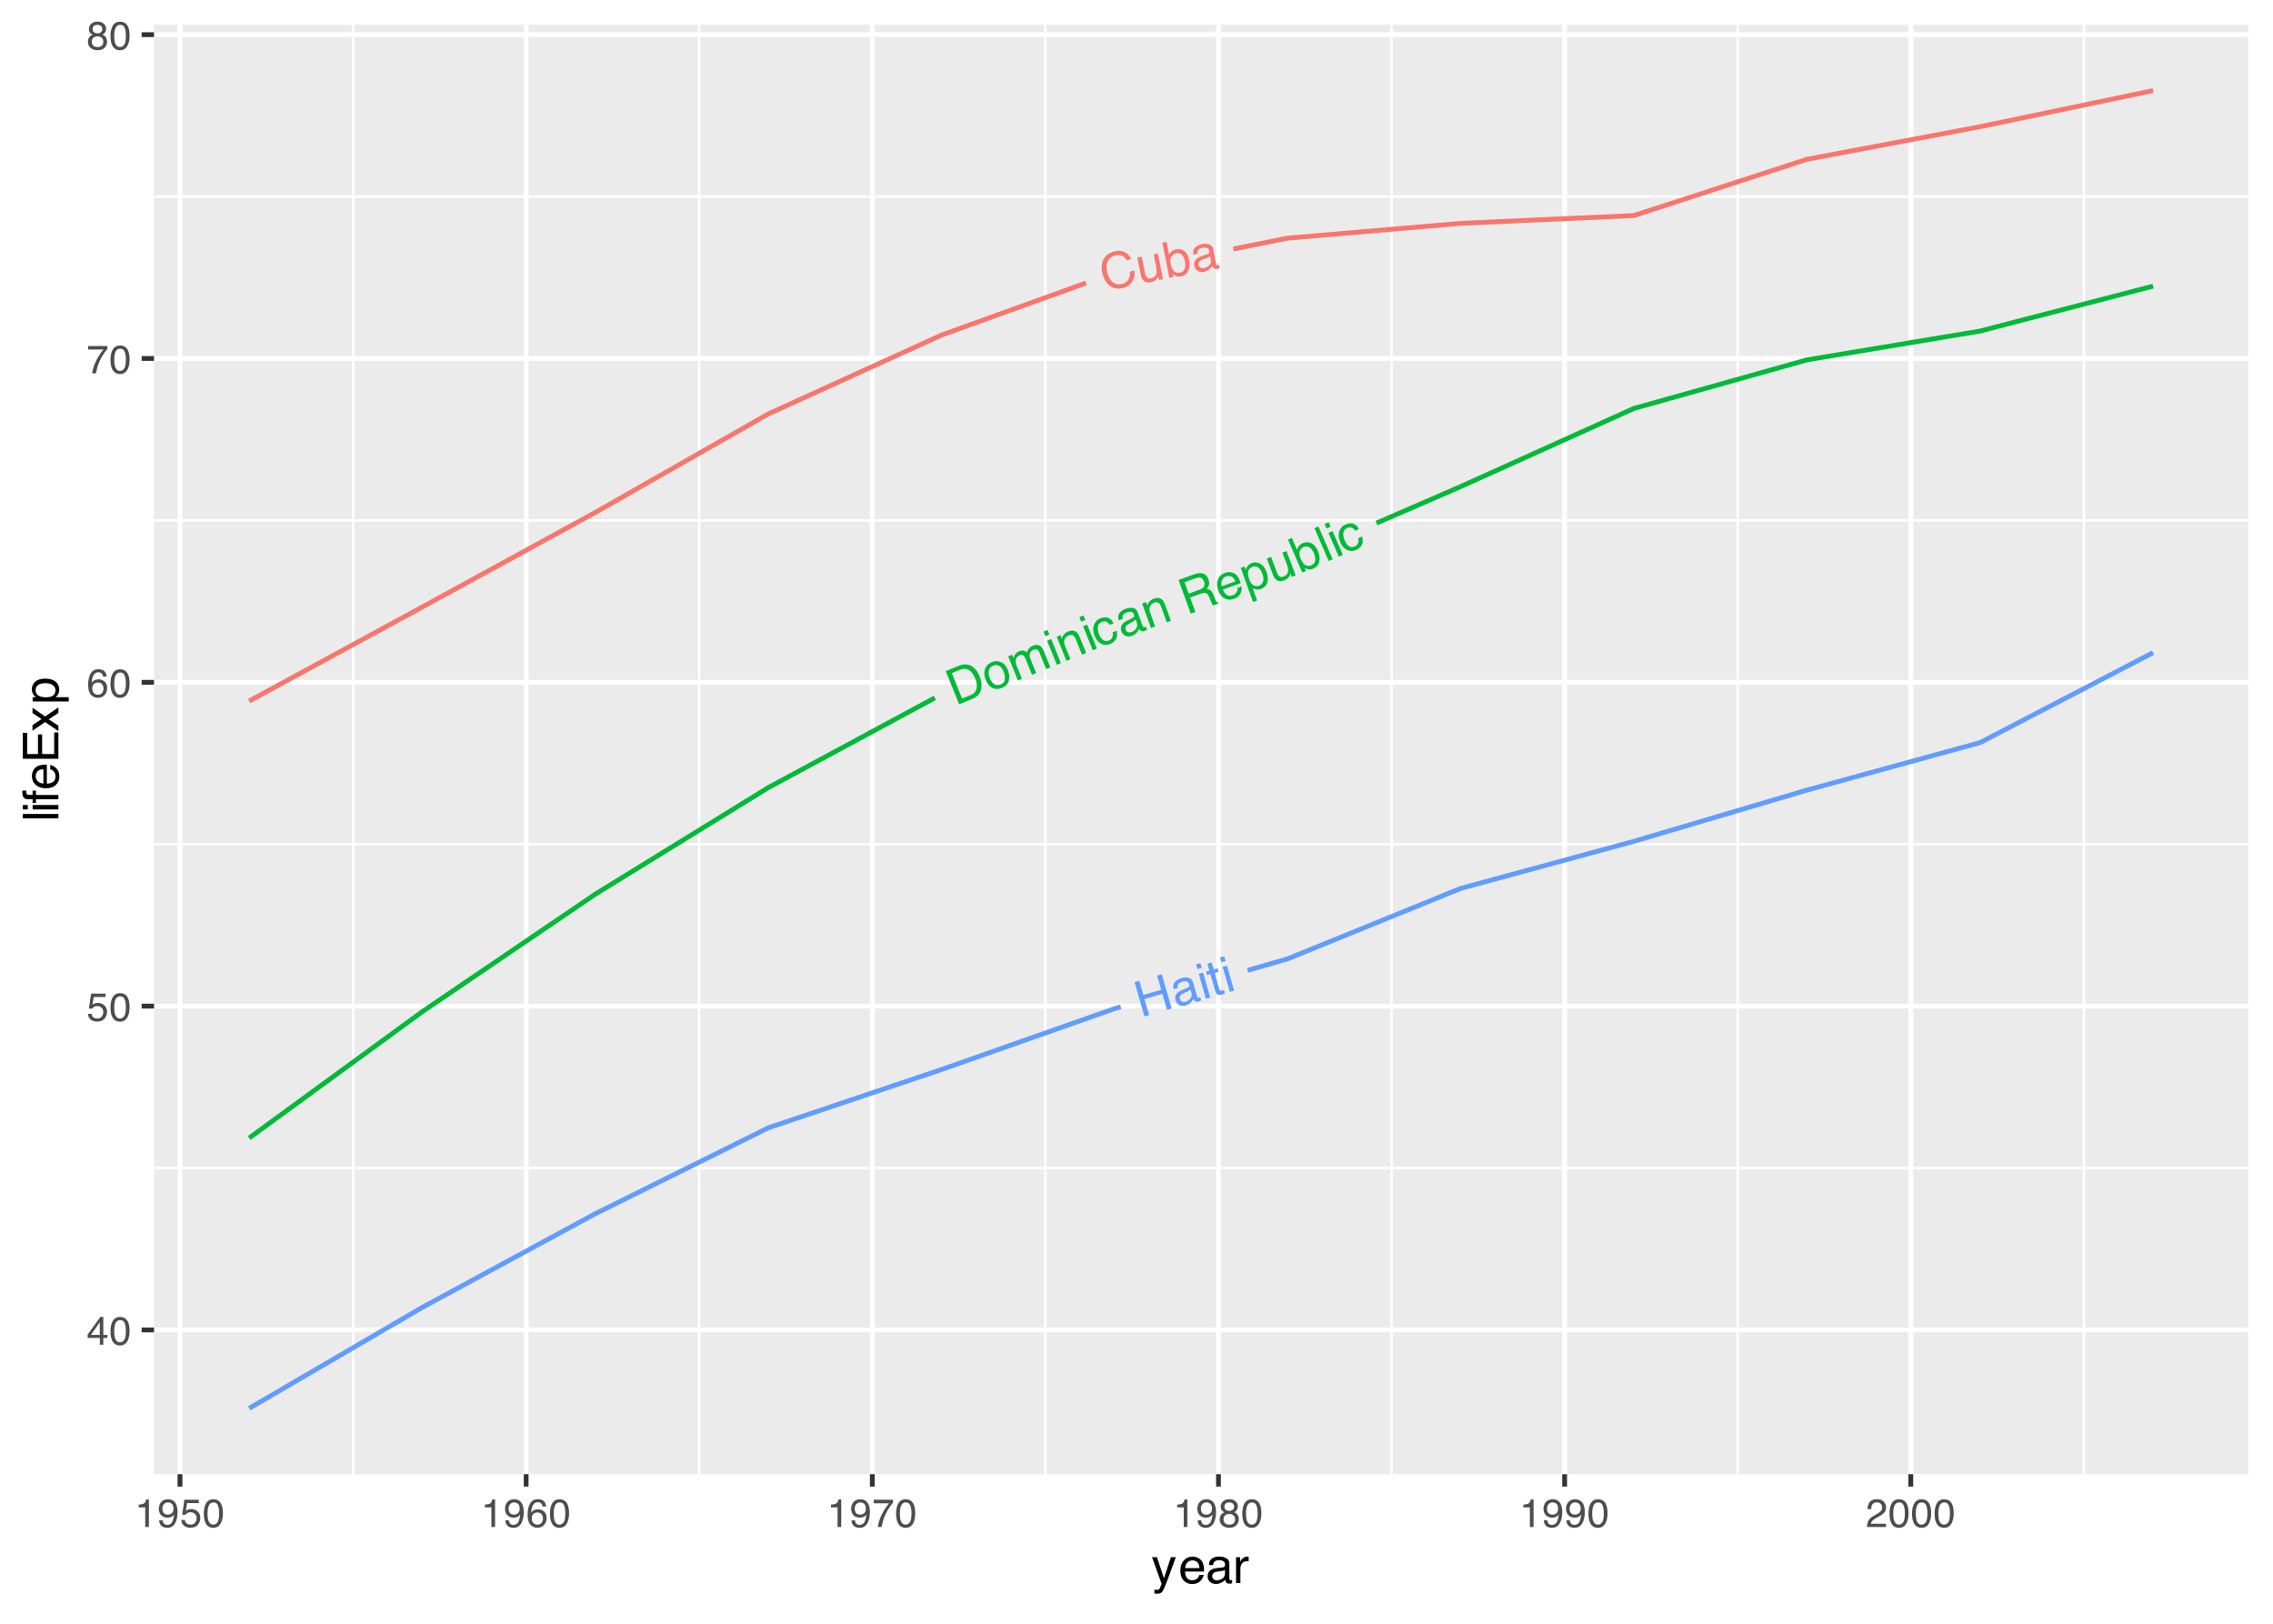 <?xml version="1.0" encoding="UTF-8"?>
<svg xmlns="http://www.w3.org/2000/svg" xmlns:xlink="http://www.w3.org/1999/xlink" width="504" height="360" viewBox="0 0 504 360">
<defs>
<g>
<g id="glyph-0-0">
<path d="M 0.344 -0.094 L -1.656 -7.75 L 4.422 -9.328 L 6.422 -1.672 Z M 5.219 -2.375 L 3.719 -8.125 L -0.453 -7.047 L 1.047 -1.297 Z M 5.219 -2.375 "/>
</g>
<g id="glyph-0-1">
<path d="M 2 -8.922 C 2.969 -9.172 3.785 -9.109 4.453 -8.734 C 5.117 -8.367 5.57 -7.867 5.812 -7.234 L 4.797 -6.969 C 4.547 -7.438 4.211 -7.77 3.797 -7.969 C 3.379 -8.164 2.859 -8.188 2.234 -8.031 C 1.484 -7.832 0.941 -7.406 0.609 -6.75 C 0.285 -6.094 0.27 -5.223 0.562 -4.141 C 0.789 -3.242 1.188 -2.566 1.75 -2.109 C 2.312 -1.648 3.008 -1.531 3.844 -1.75 C 4.613 -1.957 5.117 -2.406 5.359 -3.094 C 5.504 -3.469 5.562 -3.922 5.531 -4.453 L 6.531 -4.703 C 6.656 -3.879 6.535 -3.129 6.172 -2.453 C 5.723 -1.629 4.988 -1.082 3.969 -0.812 C 3.062 -0.582 2.238 -0.66 1.5 -1.047 C 0.52 -1.547 -0.16 -2.547 -0.547 -4.047 C -0.848 -5.172 -0.797 -6.172 -0.391 -7.047 C 0.066 -7.992 0.863 -8.617 2 -8.922 Z M 1.797 -8.859 Z M 1.797 -8.859 "/>
</g>
<g id="glyph-1-0">
<path d="M 0.359 -0.078 L -1.188 -7.844 L 4.969 -9.062 L 6.516 -1.297 Z M 5.344 -2.094 L 4.188 -7.906 L -0.047 -7.062 L 1.109 -1.25 Z M 5.344 -2.094 "/>
</g>
<g id="glyph-1-1">
<path d="M 0.531 -6 L 1.281 -2.234 C 1.332 -1.941 1.426 -1.711 1.562 -1.547 C 1.781 -1.242 2.125 -1.141 2.594 -1.234 C 3.25 -1.367 3.645 -1.754 3.781 -2.391 C 3.852 -2.734 3.832 -3.18 3.719 -3.734 L 3.172 -6.531 L 4.109 -6.719 L 5.234 -1.047 L 4.344 -0.859 L 4.172 -1.719 C 4.109 -1.457 3.992 -1.242 3.828 -1.078 C 3.523 -0.703 3.113 -0.461 2.594 -0.359 C 1.781 -0.191 1.18 -0.352 0.797 -0.844 C 0.566 -1.102 0.406 -1.473 0.312 -1.953 L -0.453 -5.812 Z M 1.797 -6.406 Z M 1.797 -6.406 "/>
</g>
<g id="glyph-2-0">
<path d="M 0.359 -0.078 L -1.188 -7.844 L 4.969 -9.062 L 6.516 -1.297 Z M 5.344 -2.094 L 4.188 -7.906 L -0.047 -7.062 L 1.109 -1.25 Z M 5.344 -2.094 "/>
</g>
<g id="glyph-2-1">
<path d="M -0.938 -7.922 L -0.016 -8.109 L 0.547 -5.297 C 0.711 -5.598 0.926 -5.848 1.188 -6.047 C 1.445 -6.254 1.742 -6.391 2.078 -6.453 C 2.785 -6.598 3.406 -6.469 3.938 -6.062 C 4.469 -5.664 4.828 -5 5.016 -4.062 C 5.203 -3.164 5.133 -2.375 4.812 -1.688 C 4.5 -1.008 3.957 -0.594 3.188 -0.438 C 2.758 -0.352 2.375 -0.391 2.031 -0.547 C 1.844 -0.641 1.617 -0.797 1.359 -1.016 L 1.5 -0.297 L 0.625 -0.125 Z M 2.969 -1.281 C 3.488 -1.383 3.832 -1.664 4 -2.125 C 4.176 -2.582 4.195 -3.145 4.062 -3.812 C 3.945 -4.406 3.723 -4.875 3.391 -5.219 C 3.055 -5.57 2.641 -5.695 2.141 -5.594 C 1.711 -5.508 1.363 -5.27 1.094 -4.875 C 0.832 -4.488 0.773 -3.926 0.922 -3.188 C 1.023 -2.656 1.18 -2.238 1.391 -1.938 C 1.754 -1.352 2.281 -1.133 2.969 -1.281 Z M 2.969 -1.281 "/>
</g>
<g id="glyph-3-0">
<path d="M 0.359 -0.078 L -1.188 -7.844 L 4.969 -9.062 L 6.516 -1.297 Z M 5.344 -2.094 L 4.188 -7.906 L -0.047 -7.062 L 1.109 -1.25 Z M 5.344 -2.094 "/>
</g>
<g id="glyph-3-1">
<path d="M 1.125 -1.781 C 1.176 -1.508 1.316 -1.312 1.547 -1.188 C 1.785 -1.07 2.039 -1.039 2.312 -1.094 C 2.645 -1.164 2.957 -1.316 3.25 -1.547 C 3.727 -1.898 3.91 -2.367 3.797 -2.953 L 3.641 -3.719 C 3.535 -3.625 3.395 -3.531 3.219 -3.438 C 3.039 -3.352 2.867 -3.285 2.703 -3.234 L 2.156 -3.047 C 1.812 -2.93 1.566 -2.805 1.422 -2.672 C 1.148 -2.441 1.051 -2.145 1.125 -1.781 Z M 3.047 -4.188 C 3.266 -4.258 3.395 -4.375 3.438 -4.531 C 3.469 -4.625 3.469 -4.754 3.438 -4.922 C 3.375 -5.242 3.207 -5.453 2.938 -5.547 C 2.676 -5.648 2.328 -5.66 1.891 -5.578 C 1.398 -5.484 1.078 -5.281 0.922 -4.969 C 0.836 -4.781 0.805 -4.547 0.828 -4.266 L -0.062 -4.078 C -0.188 -4.785 -0.062 -5.316 0.312 -5.672 C 0.695 -6.035 1.18 -6.273 1.766 -6.391 C 2.43 -6.523 3 -6.504 3.469 -6.328 C 3.926 -6.16 4.207 -5.812 4.312 -5.281 L 4.953 -2.016 C 4.973 -1.91 5.008 -1.832 5.062 -1.781 C 5.125 -1.727 5.223 -1.711 5.359 -1.734 C 5.398 -1.742 5.445 -1.754 5.5 -1.766 C 5.551 -1.785 5.602 -1.805 5.656 -1.828 L 5.797 -1.125 C 5.66 -1.051 5.551 -1 5.469 -0.969 C 5.395 -0.945 5.297 -0.926 5.172 -0.906 C 4.836 -0.832 4.57 -0.906 4.375 -1.125 C 4.281 -1.219 4.191 -1.375 4.109 -1.594 C 3.961 -1.312 3.723 -1.039 3.391 -0.781 C 3.066 -0.52 2.688 -0.344 2.25 -0.25 C 1.727 -0.145 1.266 -0.219 0.859 -0.469 C 0.461 -0.719 0.219 -1.082 0.125 -1.562 C 0.02 -2.082 0.102 -2.52 0.375 -2.875 C 0.656 -3.238 1.051 -3.508 1.562 -3.688 Z M 1.781 -6.406 Z M 1.781 -6.406 "/>
</g>
<g id="glyph-4-0">
<path d="M 0.328 -0.141 L -2.641 -7.484 L 3.188 -9.828 L 6.156 -2.484 Z M 4.875 -3.031 L 2.656 -8.547 L -1.344 -6.938 L 0.875 -1.422 Z M 4.875 -3.031 "/>
</g>
<g id="glyph-4-1">
<path d="M 3.266 -2.312 C 3.586 -2.445 3.848 -2.594 4.047 -2.75 C 4.379 -3.02 4.594 -3.395 4.688 -3.875 C 4.781 -4.25 4.773 -4.688 4.672 -5.188 C 4.598 -5.488 4.508 -5.758 4.406 -6 C 4.039 -6.906 3.578 -7.535 3.016 -7.891 C 2.453 -8.242 1.77 -8.258 0.969 -7.938 L -0.797 -7.219 L 1.484 -1.594 Z M -2.141 -7.672 L 0.828 -8.875 C 1.836 -9.281 2.77 -9.242 3.625 -8.766 C 4.375 -8.305 4.953 -7.57 5.359 -6.562 C 5.672 -5.789 5.816 -5.031 5.797 -4.281 C 5.723 -2.957 5.055 -2.039 3.797 -1.531 L 0.828 -0.328 Z M -2.141 -7.672 "/>
</g>
<g id="glyph-5-0">
<path d="M 0.328 -0.141 L -2.625 -7.469 L 3.203 -9.812 L 6.156 -2.484 Z M 4.875 -3.016 L 2.656 -8.531 L -1.344 -6.922 L 0.875 -1.406 Z M 4.875 -3.016 "/>
</g>
<g id="glyph-5-1">
<path d="M 2.547 -1.703 C 3.148 -1.941 3.469 -2.328 3.5 -2.859 C 3.539 -3.398 3.453 -3.953 3.234 -4.516 C 3.023 -5.004 2.773 -5.379 2.484 -5.641 C 2.035 -6.023 1.504 -6.094 0.891 -5.844 C 0.336 -5.625 0.023 -5.254 -0.047 -4.734 C -0.129 -4.211 -0.055 -3.656 0.172 -3.062 C 0.398 -2.488 0.719 -2.062 1.125 -1.781 C 1.531 -1.508 2.004 -1.484 2.547 -1.703 Z M 0.609 -6.641 C 1.297 -6.922 1.969 -6.926 2.625 -6.656 C 3.281 -6.395 3.789 -5.816 4.156 -4.922 C 4.5 -4.066 4.578 -3.27 4.391 -2.531 C 4.203 -1.801 3.66 -1.258 2.766 -0.906 C 2.035 -0.602 1.352 -0.609 0.719 -0.922 C 0.082 -1.242 -0.398 -1.828 -0.734 -2.672 C -1.098 -3.566 -1.156 -4.375 -0.906 -5.094 C -0.664 -5.812 -0.16 -6.328 0.609 -6.641 Z M 0.594 -6.609 Z M 0.594 -6.609 "/>
</g>
<g id="glyph-6-0">
<path d="M 0.328 -0.141 L -2.641 -7.484 L 3.188 -9.828 L 6.156 -2.484 Z M 4.875 -3.031 L 2.656 -8.547 L -1.344 -6.938 L 0.875 -1.422 Z M 4.875 -3.031 "/>
</g>
<g id="glyph-6-1">
<path d="M -1.484 -5.625 L -0.609 -5.984 L -0.312 -5.219 C -0.195 -5.57 -0.082 -5.844 0.031 -6.031 C 0.258 -6.363 0.562 -6.602 0.938 -6.75 C 1.363 -6.926 1.75 -6.957 2.094 -6.844 C 2.281 -6.781 2.484 -6.66 2.703 -6.484 C 2.785 -6.848 2.938 -7.156 3.156 -7.406 C 3.375 -7.656 3.648 -7.848 3.984 -7.984 C 4.711 -8.273 5.312 -8.207 5.781 -7.781 C 6.031 -7.562 6.25 -7.211 6.438 -6.734 L 7.875 -3.172 L 6.922 -2.797 L 5.422 -6.516 C 5.273 -6.879 5.086 -7.086 4.859 -7.141 C 4.641 -7.203 4.398 -7.18 4.141 -7.078 C 3.785 -6.93 3.523 -6.688 3.359 -6.344 C 3.203 -6.008 3.238 -5.566 3.469 -5.016 L 4.719 -1.906 L 3.797 -1.531 L 2.391 -5.016 C 2.242 -5.391 2.094 -5.641 1.938 -5.766 C 1.707 -5.961 1.406 -5.988 1.031 -5.844 C 0.688 -5.707 0.426 -5.453 0.25 -5.078 C 0.082 -4.703 0.141 -4.164 0.422 -3.469 L 1.562 -0.625 L 0.672 -0.266 Z M -1.484 -5.625 "/>
</g>
<g id="glyph-7-0">
<path d="M 0.328 -0.141 L -2.641 -7.484 L 3.188 -9.828 L 6.156 -2.484 Z M 4.875 -3.031 L 2.656 -8.547 L -1.344 -6.938 L 0.875 -1.422 Z M 4.875 -3.031 "/>
</g>
<g id="glyph-7-1">
<path d="M -1.484 -5.594 L -0.578 -5.969 L 1.578 -0.641 L 0.672 -0.266 Z M -2.297 -7.609 L -1.391 -7.984 L -0.984 -6.969 L -1.891 -6.594 Z M -2.297 -7.609 "/>
</g>
<g id="glyph-8-0">
<path d="M 0.328 -0.141 L -2.641 -7.484 L 3.188 -9.828 L 6.156 -2.484 Z M 4.875 -3.031 L 2.656 -8.547 L -1.344 -6.938 L 0.875 -1.422 Z M 4.875 -3.031 "/>
</g>
<g id="glyph-8-1">
<path d="M -1.484 -5.625 L -0.641 -5.969 L -0.344 -5.203 C -0.219 -5.629 -0.039 -5.969 0.188 -6.219 C 0.426 -6.469 0.719 -6.66 1.062 -6.797 C 1.82 -7.109 2.441 -7.051 2.922 -6.625 C 3.18 -6.395 3.422 -6.008 3.641 -5.469 L 5.031 -2.031 L 4.109 -1.656 L 2.75 -5.031 C 2.613 -5.363 2.457 -5.613 2.281 -5.781 C 1.988 -6.039 1.633 -6.086 1.219 -5.922 C 1.008 -5.836 0.836 -5.742 0.703 -5.641 C 0.492 -5.461 0.344 -5.227 0.25 -4.938 C 0.156 -4.695 0.125 -4.473 0.156 -4.266 C 0.195 -4.055 0.285 -3.781 0.422 -3.438 L 1.562 -0.625 L 0.672 -0.266 Z M 0.562 -6.609 Z M 0.562 -6.609 "/>
</g>
<g id="glyph-9-0">
<path d="M 0.328 -0.141 L -2.641 -7.484 L 3.188 -9.828 L 6.156 -2.484 Z M 4.875 -3.031 L 2.656 -8.547 L -1.344 -6.938 L 0.875 -1.422 Z M 4.875 -3.031 "/>
</g>
<g id="glyph-9-1">
<path d="M -1.484 -5.594 L -0.578 -5.969 L 1.578 -0.641 L 0.672 -0.266 Z M -2.297 -7.609 L -1.391 -7.984 L -0.984 -6.969 L -1.891 -6.594 Z M -2.297 -7.609 "/>
</g>
<g id="glyph-10-0">
<path d="M 0.328 -0.141 L -2.609 -7.484 L 3.234 -9.812 L 6.172 -2.469 Z M 4.891 -3.016 L 2.672 -8.531 L -1.328 -6.922 L 0.891 -1.406 Z M 4.891 -3.016 "/>
</g>
<g id="glyph-10-1">
<path d="M 0.531 -6.609 C 1.133 -6.848 1.68 -6.895 2.172 -6.75 C 2.66 -6.602 3.094 -6.188 3.469 -5.5 L 2.594 -5.156 C 2.406 -5.469 2.172 -5.691 1.891 -5.828 C 1.609 -5.973 1.258 -5.961 0.844 -5.797 C 0.27 -5.566 -0.023 -5.117 -0.047 -4.453 C -0.055 -4.035 0.039 -3.562 0.25 -3.031 C 0.469 -2.488 0.758 -2.078 1.125 -1.797 C 1.5 -1.523 1.93 -1.484 2.422 -1.672 C 2.797 -1.828 3.047 -2.066 3.172 -2.391 C 3.305 -2.711 3.332 -3.086 3.25 -3.516 L 4.125 -3.859 C 4.32 -3.109 4.281 -2.488 4 -2 C 3.727 -1.508 3.281 -1.141 2.656 -0.891 C 1.957 -0.609 1.297 -0.633 0.672 -0.969 C 0.055 -1.312 -0.406 -1.867 -0.719 -2.641 C -1.094 -3.578 -1.156 -4.398 -0.906 -5.109 C -0.656 -5.828 -0.176 -6.328 0.531 -6.609 Z M 0.375 -6.516 Z M 0.375 -6.516 "/>
</g>
<g id="glyph-11-0">
<path d="M 0.344 -0.125 L -2.359 -7.578 L 3.547 -9.719 L 6.25 -2.266 Z M 4.969 -2.859 L 2.953 -8.438 L -1.094 -6.969 L 0.922 -1.391 Z M 4.969 -2.859 "/>
</g>
<g id="glyph-11-1">
<path d="M 0.844 -1.938 C 0.938 -1.676 1.109 -1.504 1.359 -1.422 C 1.609 -1.336 1.859 -1.344 2.109 -1.438 C 2.43 -1.551 2.723 -1.742 2.984 -2.016 C 3.398 -2.441 3.508 -2.938 3.312 -3.5 L 3.047 -4.234 C 2.941 -4.117 2.812 -4.004 2.656 -3.891 C 2.5 -3.773 2.336 -3.68 2.172 -3.609 L 1.672 -3.328 C 1.348 -3.16 1.125 -3.004 1 -2.859 C 0.758 -2.598 0.707 -2.289 0.844 -1.938 Z M 2.391 -4.594 C 2.586 -4.688 2.691 -4.82 2.703 -5 C 2.723 -5.094 2.703 -5.219 2.641 -5.375 C 2.523 -5.688 2.332 -5.867 2.062 -5.922 C 1.789 -5.984 1.453 -5.938 1.047 -5.781 C 0.578 -5.613 0.285 -5.367 0.172 -5.047 C 0.109 -4.859 0.109 -4.625 0.172 -4.344 L -0.688 -4.031 C -0.906 -4.707 -0.852 -5.25 -0.531 -5.656 C -0.207 -6.07 0.234 -6.379 0.797 -6.578 C 1.43 -6.805 1.988 -6.875 2.469 -6.781 C 2.957 -6.676 3.297 -6.367 3.484 -5.859 L 4.609 -2.734 C 4.648 -2.641 4.695 -2.566 4.75 -2.516 C 4.812 -2.473 4.91 -2.473 5.047 -2.516 C 5.078 -2.523 5.113 -2.539 5.156 -2.562 C 5.207 -2.594 5.258 -2.625 5.312 -2.656 L 5.562 -1.984 C 5.438 -1.891 5.336 -1.82 5.266 -1.781 C 5.191 -1.75 5.094 -1.707 4.969 -1.656 C 4.656 -1.539 4.391 -1.578 4.172 -1.766 C 4.047 -1.848 3.926 -1.992 3.812 -2.203 C 3.719 -1.891 3.531 -1.582 3.25 -1.281 C 2.969 -0.977 2.613 -0.75 2.188 -0.594 C 1.688 -0.414 1.219 -0.422 0.781 -0.609 C 0.352 -0.797 0.055 -1.117 -0.109 -1.578 C -0.285 -2.078 -0.266 -2.523 -0.047 -2.922 C 0.16 -3.316 0.508 -3.633 1 -3.875 Z M 0.797 -6.578 Z M 0.797 -6.578 "/>
</g>
<g id="glyph-12-0">
<path d="M 0.344 -0.125 L -2.359 -7.578 L 3.547 -9.719 L 6.25 -2.266 Z M 4.969 -2.859 L 2.953 -8.438 L -1.094 -6.969 L 0.922 -1.391 Z M 4.969 -2.859 "/>
</g>
<g id="glyph-12-1">
<path d="M -1.297 -5.688 L -0.422 -6 L -0.141 -5.219 C -0.004 -5.633 0.18 -5.961 0.422 -6.203 C 0.66 -6.441 0.953 -6.625 1.297 -6.75 C 2.066 -7.031 2.688 -6.953 3.156 -6.516 C 3.406 -6.266 3.629 -5.867 3.828 -5.328 L 5.094 -1.844 L 4.172 -1.516 L 2.938 -4.938 C 2.812 -5.27 2.664 -5.52 2.5 -5.688 C 2.207 -5.969 1.848 -6.031 1.422 -5.875 C 1.203 -5.789 1.031 -5.703 0.906 -5.609 C 0.688 -5.441 0.523 -5.211 0.422 -4.922 C 0.328 -4.691 0.297 -4.473 0.328 -4.266 C 0.359 -4.055 0.438 -3.773 0.562 -3.422 L 1.594 -0.578 L 0.672 -0.25 Z M 0.797 -6.578 Z M 0.797 -6.578 "/>
</g>
<g id="glyph-12-2">
<path d="M 0.922 -6.609 C 1.305 -6.742 1.711 -6.789 2.141 -6.75 C 2.566 -6.707 2.926 -6.57 3.219 -6.344 C 3.5 -6.145 3.738 -5.867 3.938 -5.516 C 4.07 -5.285 4.238 -4.895 4.438 -4.344 L 0.469 -2.906 C 0.676 -2.363 0.961 -1.973 1.328 -1.734 C 1.691 -1.492 2.129 -1.461 2.641 -1.641 C 3.117 -1.816 3.445 -2.113 3.625 -2.531 C 3.719 -2.77 3.75 -3.02 3.719 -3.281 L 4.625 -3.609 C 4.676 -3.398 4.676 -3.148 4.625 -2.859 C 4.582 -2.566 4.508 -2.312 4.406 -2.094 C 4.219 -1.719 3.945 -1.406 3.594 -1.156 C 3.375 -1.031 3.129 -0.922 2.859 -0.828 C 2.18 -0.578 1.52 -0.613 0.875 -0.938 C 0.227 -1.258 -0.254 -1.863 -0.578 -2.75 C -0.891 -3.625 -0.906 -4.414 -0.625 -5.125 C -0.352 -5.844 0.16 -6.336 0.922 -6.609 Z M 3.25 -4.734 C 3.062 -5.129 2.859 -5.414 2.641 -5.594 C 2.234 -5.945 1.738 -6.02 1.156 -5.812 C 0.738 -5.656 0.441 -5.367 0.266 -4.953 C 0.086 -4.547 0.07 -4.109 0.219 -3.641 Z M 0.828 -6.594 Z M 0.828 -6.594 "/>
</g>
<g id="glyph-12-3">
<path d="M 2.75 -1.688 C 3.164 -1.844 3.453 -2.148 3.609 -2.609 C 3.766 -3.066 3.711 -3.648 3.453 -4.359 C 3.297 -4.785 3.098 -5.133 2.859 -5.406 C 2.41 -5.926 1.875 -6.07 1.25 -5.844 C 0.613 -5.613 0.285 -5.141 0.266 -4.422 C 0.266 -4.035 0.359 -3.582 0.547 -3.062 C 0.703 -2.633 0.895 -2.301 1.125 -2.062 C 1.57 -1.582 2.113 -1.457 2.75 -1.688 Z M -1.344 -5.625 L -0.469 -5.938 L -0.219 -5.219 C -0.113 -5.531 0.016 -5.797 0.172 -6.016 C 0.41 -6.328 0.738 -6.562 1.156 -6.719 C 1.77 -6.938 2.375 -6.883 2.969 -6.562 C 3.57 -6.25 4.031 -5.656 4.344 -4.781 C 4.77 -3.602 4.77 -2.645 4.344 -1.906 C 4.062 -1.457 3.66 -1.141 3.141 -0.953 C 2.734 -0.797 2.363 -0.758 2.031 -0.844 C 1.832 -0.875 1.586 -0.977 1.297 -1.156 L 2.297 1.609 L 1.391 1.938 Z M -1.344 -5.625 "/>
</g>
<g id="glyph-13-0">
<path d="M 0.344 -0.125 L -2.359 -7.562 L 3.547 -9.703 L 6.25 -2.266 Z M 4.984 -2.844 L 2.953 -8.422 L -1.094 -6.953 L 0.938 -1.375 Z M 4.984 -2.844 "/>
</g>
<g id="glyph-13-1">
</g>
<g id="glyph-14-0">
<path d="M 0.344 -0.125 L -2.359 -7.578 L 3.547 -9.719 L 6.25 -2.266 Z M 4.969 -2.859 L 2.953 -8.438 L -1.094 -6.969 L 0.922 -1.391 Z M 4.969 -2.859 "/>
</g>
<g id="glyph-14-1">
<path d="M 2.797 -5.594 C 3.266 -5.758 3.598 -5.984 3.797 -6.266 C 4.004 -6.547 4.02 -6.938 3.844 -7.438 C 3.645 -7.969 3.328 -8.266 2.891 -8.328 C 2.641 -8.348 2.344 -8.297 2 -8.172 L -0.469 -7.281 L 0.453 -4.75 Z M -1.797 -7.781 L 1.656 -9.031 C 2.227 -9.238 2.727 -9.328 3.156 -9.297 C 3.969 -9.234 4.531 -8.77 4.844 -7.906 C 5 -7.469 5.035 -7.07 4.953 -6.719 C 4.867 -6.363 4.695 -6.039 4.438 -5.75 C 4.77 -5.738 5.039 -5.66 5.25 -5.516 C 5.469 -5.379 5.664 -5.102 5.844 -4.688 L 6.25 -3.688 C 6.363 -3.414 6.461 -3.207 6.547 -3.062 C 6.691 -2.852 6.852 -2.742 7.031 -2.734 L 7.094 -2.578 L 5.859 -2.125 C 5.805 -2.188 5.75 -2.258 5.688 -2.344 C 5.633 -2.426 5.551 -2.617 5.438 -2.922 L 4.922 -4.141 C 4.723 -4.617 4.422 -4.879 4.016 -4.922 C 3.785 -4.93 3.469 -4.863 3.062 -4.719 L 0.766 -3.891 L 1.922 -0.703 L 0.906 -0.328 Z M -1.797 -7.781 "/>
</g>
<g id="glyph-15-0">
<path d="M 0.344 -0.125 L -2.453 -7.516 L 3.422 -9.734 L 6.219 -2.344 Z M 4.953 -2.922 L 2.859 -8.469 L -1.188 -6.938 L 0.906 -1.391 Z M 4.953 -2.922 "/>
</g>
<g id="glyph-15-1">
<path d="M -0.453 -5.984 L 0.891 -2.406 C 0.992 -2.133 1.117 -1.926 1.266 -1.781 C 1.547 -1.52 1.91 -1.473 2.359 -1.641 C 2.984 -1.879 3.312 -2.32 3.344 -2.969 C 3.352 -3.32 3.258 -3.766 3.062 -4.297 L 2.062 -6.938 L 2.969 -7.281 L 5 -1.891 L 4.141 -1.562 L 3.859 -2.359 C 3.805 -2.109 3.723 -1.883 3.609 -1.688 C 3.367 -1.27 3 -0.969 2.5 -0.781 C 1.727 -0.488 1.109 -0.547 0.641 -0.953 C 0.379 -1.172 0.16 -1.508 -0.016 -1.969 L -1.391 -5.641 Z M 0.75 -6.594 Z M 0.75 -6.594 "/>
</g>
<g id="glyph-16-0">
<path d="M 0.328 -0.141 L -2.828 -7.406 L 2.938 -9.906 L 6.094 -2.641 Z M 4.781 -3.172 L 2.406 -8.609 L -1.531 -6.891 L 0.844 -1.453 Z M 4.781 -3.172 "/>
</g>
<g id="glyph-16-1">
<path d="M -2.578 -7.547 L -1.719 -7.922 L -0.562 -5.281 C -0.488 -5.613 -0.344 -5.906 -0.125 -6.156 C 0.082 -6.414 0.348 -6.613 0.672 -6.75 C 1.328 -7.031 1.957 -7.035 2.562 -6.766 C 3.176 -6.492 3.676 -5.914 4.062 -5.031 C 4.426 -4.188 4.523 -3.398 4.359 -2.672 C 4.191 -1.941 3.75 -1.422 3.031 -1.109 C 2.625 -0.93 2.238 -0.883 1.875 -0.969 C 1.664 -1.008 1.41 -1.113 1.109 -1.281 L 1.406 -0.609 L 0.594 -0.25 Z M 2.625 -1.859 C 3.102 -2.066 3.379 -2.414 3.453 -2.906 C 3.523 -3.395 3.426 -3.953 3.156 -4.578 C 2.914 -5.141 2.594 -5.551 2.188 -5.812 C 1.789 -6.07 1.363 -6.102 0.906 -5.906 C 0.5 -5.727 0.207 -5.422 0.031 -4.984 C -0.133 -4.555 -0.066 -4 0.234 -3.312 C 0.441 -2.82 0.68 -2.441 0.953 -2.172 C 1.43 -1.691 1.988 -1.586 2.625 -1.859 Z M 2.625 -1.859 "/>
</g>
<g id="glyph-17-0">
<path d="M 0.328 -0.141 L -2.828 -7.406 L 2.938 -9.906 L 6.094 -2.641 Z M 4.797 -3.172 L 2.422 -8.609 L -1.531 -6.891 L 0.844 -1.453 Z M 4.797 -3.172 "/>
</g>
<g id="glyph-17-1">
<path d="M -2.484 -7.562 L -1.594 -7.938 L 1.562 -0.672 L 0.672 -0.297 Z M -2.484 -7.562 "/>
</g>
<g id="glyph-18-0">
<path d="M 0.328 -0.141 L -2.812 -7.391 L 2.953 -9.891 L 6.094 -2.641 Z M 4.797 -3.156 L 2.438 -8.594 L -1.516 -6.875 L 0.844 -1.438 Z M 4.797 -3.156 "/>
</g>
<g id="glyph-18-1">
<path d="M -1.625 -5.547 L -0.719 -5.938 L 1.562 -0.672 L 0.656 -0.281 Z M -2.484 -7.531 L -1.578 -7.922 L -1.156 -6.922 L -2.062 -6.531 Z M -2.484 -7.531 "/>
</g>
<g id="glyph-19-0">
<path d="M 0.328 -0.141 L -2.828 -7.406 L 2.938 -9.906 L 6.094 -2.641 Z M 4.797 -3.172 L 2.422 -8.609 L -1.531 -6.891 L 0.844 -1.453 Z M 4.797 -3.172 "/>
</g>
<g id="glyph-19-1">
<path d="M 0.328 -6.625 C 0.93 -6.883 1.484 -6.953 1.984 -6.828 C 2.484 -6.703 2.922 -6.297 3.297 -5.609 L 2.438 -5.234 C 2.25 -5.547 2.016 -5.766 1.734 -5.891 C 1.453 -6.023 1.098 -6.004 0.672 -5.828 C 0.109 -5.578 -0.176 -5.125 -0.188 -4.469 C -0.176 -4.039 -0.055 -3.566 0.172 -3.047 C 0.398 -2.504 0.703 -2.098 1.078 -1.828 C 1.461 -1.566 1.895 -1.539 2.375 -1.75 C 2.75 -1.914 2.992 -2.16 3.109 -2.484 C 3.223 -2.805 3.238 -3.176 3.156 -3.594 L 4.016 -3.969 C 4.223 -3.219 4.195 -2.594 3.938 -2.094 C 3.688 -1.602 3.25 -1.223 2.625 -0.953 C 1.938 -0.66 1.273 -0.676 0.641 -1 C 0.004 -1.32 -0.477 -1.867 -0.812 -2.641 C -1.207 -3.566 -1.289 -4.383 -1.062 -5.094 C -0.832 -5.812 -0.367 -6.32 0.328 -6.625 Z M 0.188 -6.547 Z M 0.188 -6.547 "/>
</g>
<g id="glyph-20-0">
<path d="M 0.344 -0.094 L -1.844 -7.703 L 4.188 -9.453 L 6.375 -1.844 Z M 5.156 -2.531 L 3.516 -8.234 L -0.625 -7.047 L 1.016 -1.344 Z M 5.156 -2.531 "/>
</g>
<g id="glyph-20-1">
<path d="M -1.344 -7.844 L -0.312 -8.156 L 0.594 -5.016 L 4.562 -6.156 L 3.656 -9.297 L 4.688 -9.594 L 6.875 -1.984 L 5.844 -1.688 L 4.812 -5.25 L 0.844 -4.109 L 1.875 -0.547 L 0.844 -0.234 Z M -1.344 -7.844 "/>
</g>
<g id="glyph-21-0">
<path d="M 0.344 -0.094 L -1.844 -7.688 L 4.188 -9.438 L 6.375 -1.844 Z M 5.172 -2.516 L 3.531 -8.219 L -0.609 -7.031 L 1.031 -1.328 Z M 5.172 -2.516 "/>
</g>
<g id="glyph-21-1">
<path d="M 0.969 -1.875 C 1.039 -1.602 1.203 -1.414 1.453 -1.312 C 1.703 -1.219 1.957 -1.207 2.219 -1.281 C 2.551 -1.375 2.848 -1.551 3.109 -1.812 C 3.555 -2.207 3.695 -2.691 3.531 -3.266 L 3.312 -4.016 C 3.219 -3.91 3.086 -3.805 2.922 -3.703 C 2.754 -3.598 2.586 -3.508 2.422 -3.438 L 1.891 -3.219 C 1.566 -3.07 1.332 -2.926 1.188 -2.781 C 0.938 -2.539 0.863 -2.238 0.969 -1.875 Z M 2.688 -4.406 C 2.906 -4.488 3.02 -4.625 3.031 -4.812 C 3.062 -4.906 3.055 -5.031 3.016 -5.188 C 2.922 -5.5 2.738 -5.691 2.469 -5.766 C 2.195 -5.848 1.852 -5.828 1.438 -5.703 C 0.957 -5.566 0.645 -5.336 0.5 -5.016 C 0.438 -4.836 0.426 -4.598 0.469 -4.297 L -0.406 -4.047 C -0.582 -4.742 -0.492 -5.285 -0.141 -5.672 C 0.203 -6.055 0.66 -6.332 1.234 -6.5 C 1.879 -6.688 2.441 -6.711 2.922 -6.578 C 3.398 -6.453 3.719 -6.125 3.875 -5.594 L 4.797 -2.406 C 4.816 -2.312 4.852 -2.238 4.906 -2.188 C 4.969 -2.133 5.062 -2.129 5.188 -2.172 C 5.227 -2.18 5.27 -2.195 5.312 -2.219 C 5.363 -2.238 5.422 -2.266 5.484 -2.297 L 5.688 -1.609 C 5.562 -1.523 5.457 -1.461 5.375 -1.422 C 5.289 -1.391 5.188 -1.359 5.062 -1.328 C 4.738 -1.234 4.477 -1.281 4.281 -1.469 C 4.164 -1.57 4.055 -1.727 3.953 -1.938 C 3.836 -1.633 3.629 -1.336 3.328 -1.047 C 3.023 -0.766 2.656 -0.562 2.219 -0.438 C 1.707 -0.289 1.242 -0.328 0.828 -0.547 C 0.41 -0.766 0.133 -1.109 0 -1.578 C -0.145 -2.086 -0.098 -2.531 0.141 -2.906 C 0.379 -3.289 0.754 -3.586 1.266 -3.797 Z M 1.25 -6.5 Z M 1.25 -6.5 "/>
</g>
<g id="glyph-21-2">
<path d="M -1.172 -7.344 L -0.234 -7.609 L 0.219 -6.062 L 1.109 -6.328 L 1.328 -5.578 L 0.438 -5.312 L 1.469 -1.688 C 1.531 -1.488 1.641 -1.379 1.797 -1.359 C 1.879 -1.336 2.004 -1.352 2.172 -1.406 C 2.223 -1.414 2.27 -1.426 2.312 -1.438 C 2.363 -1.457 2.422 -1.484 2.484 -1.516 L 2.703 -0.781 C 2.598 -0.719 2.488 -0.66 2.375 -0.609 C 2.27 -0.555 2.156 -0.516 2.031 -0.484 C 1.594 -0.359 1.258 -0.383 1.031 -0.562 C 0.812 -0.738 0.656 -1.004 0.562 -1.359 L -0.5 -5.047 L -1.25 -4.828 L -1.469 -5.578 L -0.719 -5.797 Z M -1.172 -7.344 "/>
</g>
<g id="glyph-22-0">
<path d="M 0.344 -0.094 L -1.844 -7.703 L 4.188 -9.453 L 6.375 -1.844 Z M 5.156 -2.531 L 3.516 -8.234 L -0.625 -7.047 L 1.016 -1.344 Z M 5.156 -2.531 "/>
</g>
<g id="glyph-22-1">
<path d="M -0.906 -5.734 L 0.047 -6 L 1.641 -0.469 L 0.688 -0.203 Z M -1.5 -7.812 L -0.547 -8.078 L -0.25 -7.031 L -1.203 -6.766 Z M -1.5 -7.812 "/>
</g>
<g id="glyph-23-0">
<path d="M 0.344 -0.094 L -1.844 -7.703 L 4.188 -9.453 L 6.375 -1.844 Z M 5.156 -2.531 L 3.516 -8.234 L -0.625 -7.047 L 1.016 -1.344 Z M 5.156 -2.531 "/>
</g>
<g id="glyph-23-1">
<path d="M -0.906 -5.734 L 0.047 -6 L 1.641 -0.469 L 0.688 -0.203 Z M -1.5 -7.812 L -0.547 -8.078 L -0.25 -7.031 L -1.203 -6.766 Z M -1.5 -7.812 "/>
</g>
<g id="glyph-24-0">
<path d="M 0.281 0 L 0.281 -6.312 L 5.297 -6.312 L 5.297 0 Z M 4.5 -0.797 L 4.5 -5.516 L 1.078 -5.516 L 1.078 -0.797 Z M 4.5 -0.797 "/>
</g>
<g id="glyph-24-1">
<path d="M 2.906 -2.172 L 2.906 -4.969 L 0.938 -2.172 Z M 2.922 0 L 2.922 -1.5 L 0.219 -1.5 L 0.219 -2.266 L 3.047 -6.172 L 3.688 -6.172 L 3.688 -2.172 L 4.594 -2.172 L 4.594 -1.5 L 3.688 -1.5 L 3.688 0 Z M 2.922 0 "/>
</g>
<g id="glyph-24-2">
<path d="M 2.375 -6.156 C 3.176 -6.156 3.754 -5.828 4.109 -5.172 C 4.379 -4.66 4.516 -3.961 4.516 -3.078 C 4.516 -2.242 4.391 -1.555 4.141 -1.016 C 3.785 -0.223 3.195 0.172 2.375 0.172 C 1.633 0.172 1.082 -0.148 0.719 -0.797 C 0.426 -1.328 0.281 -2.047 0.281 -2.953 C 0.281 -3.648 0.367 -4.25 0.547 -4.75 C 0.879 -5.688 1.488 -6.156 2.375 -6.156 Z M 2.375 -0.531 C 2.77 -0.531 3.086 -0.707 3.328 -1.062 C 3.566 -1.426 3.688 -2.086 3.688 -3.047 C 3.688 -3.754 3.598 -4.332 3.422 -4.781 C 3.254 -5.227 2.922 -5.453 2.422 -5.453 C 1.973 -5.453 1.641 -5.238 1.422 -4.812 C 1.211 -4.383 1.109 -3.754 1.109 -2.922 C 1.109 -2.297 1.176 -1.789 1.312 -1.406 C 1.52 -0.82 1.875 -0.531 2.375 -0.531 Z M 2.375 -0.531 "/>
</g>
<g id="glyph-24-3">
<path d="M 1.094 -1.562 C 1.133 -1.125 1.336 -0.82 1.703 -0.656 C 1.879 -0.57 2.094 -0.531 2.344 -0.531 C 2.801 -0.531 3.141 -0.676 3.359 -0.969 C 3.578 -1.258 3.688 -1.582 3.688 -1.938 C 3.688 -2.363 3.555 -2.691 3.297 -2.922 C 3.035 -3.16 2.719 -3.281 2.344 -3.281 C 2.082 -3.281 1.852 -3.227 1.656 -3.125 C 1.469 -3.02 1.305 -2.879 1.172 -2.703 L 0.5 -2.734 L 0.969 -6.047 L 4.172 -6.047 L 4.172 -5.297 L 1.562 -5.297 L 1.297 -3.594 C 1.43 -3.695 1.566 -3.773 1.703 -3.828 C 1.93 -3.93 2.195 -3.984 2.5 -3.984 C 3.062 -3.984 3.535 -3.801 3.922 -3.438 C 4.316 -3.07 4.516 -2.609 4.516 -2.047 C 4.516 -1.461 4.332 -0.945 3.969 -0.5 C 3.613 -0.062 3.047 0.156 2.266 0.156 C 1.754 0.156 1.305 0.016 0.922 -0.266 C 0.547 -0.547 0.332 -0.977 0.281 -1.562 Z M 1.094 -1.562 "/>
</g>
<g id="glyph-24-4">
<path d="M 2.578 -6.172 C 3.266 -6.172 3.742 -5.992 4.016 -5.641 C 4.285 -5.285 4.422 -4.922 4.422 -4.547 L 3.656 -4.547 C 3.602 -4.785 3.531 -4.973 3.438 -5.109 C 3.25 -5.367 2.961 -5.5 2.578 -5.5 C 2.148 -5.5 1.805 -5.297 1.547 -4.891 C 1.297 -4.492 1.156 -3.926 1.125 -3.188 C 1.301 -3.445 1.523 -3.641 1.797 -3.766 C 2.047 -3.879 2.32 -3.938 2.625 -3.938 C 3.133 -3.938 3.582 -3.77 3.969 -3.438 C 4.352 -3.113 4.547 -2.625 4.547 -1.969 C 4.547 -1.414 4.363 -0.922 4 -0.484 C 3.633 -0.055 3.117 0.156 2.453 0.156 C 1.867 0.156 1.367 -0.062 0.953 -0.5 C 0.535 -0.938 0.328 -1.672 0.328 -2.703 C 0.328 -3.461 0.422 -4.109 0.609 -4.641 C 0.961 -5.66 1.617 -6.172 2.578 -6.172 Z M 2.516 -0.531 C 2.922 -0.531 3.223 -0.664 3.422 -0.938 C 3.629 -1.207 3.734 -1.531 3.734 -1.906 C 3.734 -2.219 3.641 -2.516 3.453 -2.797 C 3.273 -3.086 2.953 -3.234 2.484 -3.234 C 2.148 -3.234 1.859 -3.125 1.609 -2.906 C 1.359 -2.688 1.234 -2.352 1.234 -1.906 C 1.234 -1.52 1.344 -1.191 1.562 -0.922 C 1.789 -0.66 2.109 -0.531 2.516 -0.531 Z M 2.516 -0.531 "/>
</g>
<g id="glyph-24-5">
<path d="M 4.594 -6.047 L 4.594 -5.375 C 4.395 -5.176 4.129 -4.836 3.797 -4.359 C 3.473 -3.891 3.188 -3.379 2.938 -2.828 C 2.688 -2.297 2.5 -1.812 2.375 -1.375 C 2.289 -1.082 2.18 -0.625 2.047 0 L 1.203 0 C 1.391 -1.176 1.816 -2.344 2.484 -3.5 C 2.879 -4.188 3.289 -4.773 3.719 -5.266 L 0.328 -5.266 L 0.328 -6.047 Z M 4.594 -6.047 "/>
</g>
<g id="glyph-24-6">
<path d="M 2.391 -3.578 C 2.734 -3.578 3 -3.672 3.188 -3.859 C 3.383 -4.047 3.484 -4.273 3.484 -4.547 C 3.484 -4.773 3.391 -4.984 3.203 -5.172 C 3.016 -5.359 2.734 -5.453 2.359 -5.453 C 1.992 -5.453 1.727 -5.359 1.562 -5.172 C 1.395 -4.984 1.312 -4.758 1.312 -4.5 C 1.312 -4.207 1.414 -3.977 1.625 -3.812 C 1.844 -3.656 2.098 -3.578 2.391 -3.578 Z M 2.438 -0.531 C 2.801 -0.531 3.098 -0.625 3.328 -0.812 C 3.566 -1.008 3.688 -1.301 3.688 -1.688 C 3.688 -2.082 3.562 -2.383 3.312 -2.594 C 3.07 -2.801 2.766 -2.906 2.391 -2.906 C 2.016 -2.906 1.707 -2.797 1.469 -2.578 C 1.238 -2.367 1.125 -2.078 1.125 -1.703 C 1.125 -1.391 1.227 -1.113 1.438 -0.875 C 1.656 -0.645 1.988 -0.531 2.438 -0.531 Z M 1.344 -3.281 C 1.125 -3.375 0.957 -3.477 0.844 -3.594 C 0.613 -3.82 0.5 -4.125 0.5 -4.5 C 0.5 -4.957 0.664 -5.348 1 -5.672 C 1.332 -6.004 1.801 -6.172 2.406 -6.172 C 3 -6.172 3.461 -6.016 3.797 -5.703 C 4.129 -5.391 4.297 -5.023 4.297 -4.609 C 4.297 -4.223 4.195 -3.914 4 -3.688 C 3.895 -3.551 3.727 -3.414 3.5 -3.281 C 3.758 -3.164 3.961 -3.031 4.109 -2.875 C 4.379 -2.594 4.516 -2.223 4.516 -1.766 C 4.516 -1.223 4.332 -0.766 3.969 -0.391 C 3.602 -0.016 3.086 0.172 2.422 0.172 C 1.828 0.172 1.32 0.008 0.906 -0.312 C 0.488 -0.633 0.281 -1.109 0.281 -1.734 C 0.281 -2.086 0.367 -2.395 0.547 -2.656 C 0.723 -2.926 0.988 -3.133 1.344 -3.281 Z M 1.344 -3.281 "/>
</g>
<g id="glyph-24-7">
<path d="M 0.844 -4.359 L 0.844 -4.953 C 1.395 -5.004 1.781 -5.094 2 -5.219 C 2.227 -5.344 2.395 -5.645 2.5 -6.125 L 3.109 -6.125 L 3.109 0 L 2.297 0 L 2.297 -4.359 Z M 0.844 -4.359 "/>
</g>
<g id="glyph-24-8">
<path d="M 1.172 -1.484 C 1.191 -1.055 1.352 -0.758 1.656 -0.594 C 1.82 -0.508 2 -0.469 2.188 -0.469 C 2.562 -0.469 2.879 -0.617 3.141 -0.922 C 3.398 -1.234 3.582 -1.863 3.688 -2.812 C 3.52 -2.539 3.305 -2.348 3.047 -2.234 C 2.797 -2.129 2.523 -2.078 2.234 -2.078 C 1.641 -2.078 1.172 -2.258 0.828 -2.625 C 0.484 -2.988 0.312 -3.461 0.312 -4.047 C 0.312 -4.609 0.477 -5.098 0.812 -5.516 C 1.156 -5.941 1.66 -6.156 2.328 -6.156 C 3.223 -6.156 3.844 -5.754 4.188 -4.953 C 4.375 -4.504 4.469 -3.945 4.469 -3.281 C 4.469 -2.531 4.352 -1.863 4.125 -1.281 C 3.75 -0.312 3.113 0.172 2.219 0.172 C 1.625 0.172 1.172 0.016 0.859 -0.297 C 0.547 -0.609 0.391 -1.004 0.391 -1.484 Z M 2.344 -2.75 C 2.645 -2.75 2.922 -2.848 3.172 -3.047 C 3.43 -3.254 3.562 -3.609 3.562 -4.109 C 3.562 -4.566 3.445 -4.906 3.219 -5.125 C 2.988 -5.344 2.695 -5.453 2.344 -5.453 C 1.969 -5.453 1.664 -5.32 1.438 -5.062 C 1.219 -4.812 1.109 -4.477 1.109 -4.062 C 1.109 -3.656 1.207 -3.332 1.406 -3.094 C 1.602 -2.863 1.914 -2.75 2.344 -2.75 Z M 2.344 -2.75 "/>
</g>
<g id="glyph-24-9">
<path d="M 0.281 0 C 0.301 -0.531 0.406 -0.988 0.594 -1.375 C 0.789 -1.77 1.164 -2.129 1.719 -2.453 L 2.547 -2.922 C 2.91 -3.141 3.164 -3.328 3.312 -3.484 C 3.551 -3.711 3.672 -3.984 3.672 -4.297 C 3.672 -4.648 3.562 -4.93 3.344 -5.141 C 3.133 -5.359 2.848 -5.469 2.484 -5.469 C 1.961 -5.469 1.598 -5.266 1.391 -4.859 C 1.285 -4.648 1.227 -4.352 1.219 -3.969 L 0.422 -3.969 C 0.43 -4.5 0.531 -4.938 0.719 -5.281 C 1.051 -5.875 1.645 -6.172 2.5 -6.172 C 3.195 -6.172 3.707 -5.977 4.031 -5.594 C 4.363 -5.219 4.531 -4.797 4.531 -4.328 C 4.531 -3.836 4.352 -3.414 4 -3.062 C 3.801 -2.863 3.441 -2.617 2.922 -2.328 L 2.344 -2 C 2.062 -1.844 1.836 -1.695 1.672 -1.562 C 1.391 -1.312 1.211 -1.035 1.141 -0.734 L 4.5 -0.734 L 4.5 0 Z M 0.281 0 "/>
</g>
<g id="glyph-25-0">
<path d="M 0.359 0 L 0.359 -7.891 L 6.625 -7.891 L 6.625 0 Z M 5.625 -0.984 L 5.625 -6.906 L 1.344 -6.906 L 1.344 -0.984 Z M 5.625 -0.984 "/>
</g>
<g id="glyph-25-1">
<path d="M 4.297 -5.75 L 5.375 -5.75 C 5.238 -5.383 4.938 -4.547 4.469 -3.234 C 4.113 -2.242 3.816 -1.438 3.578 -0.812 C 3.023 0.656 2.633 1.551 2.406 1.875 C 2.176 2.195 1.781 2.359 1.219 2.359 C 1.082 2.359 0.977 2.352 0.906 2.344 C 0.832 2.332 0.742 2.312 0.641 2.281 L 0.641 1.406 C 0.805 1.445 0.926 1.473 1 1.484 C 1.07 1.492 1.141 1.5 1.203 1.5 C 1.379 1.5 1.508 1.469 1.594 1.406 C 1.676 1.352 1.75 1.285 1.812 1.203 C 1.82 1.172 1.883 1.02 2 0.75 C 2.113 0.488 2.191 0.297 2.234 0.172 L 0.109 -5.75 L 1.203 -5.75 L 2.75 -1.062 Z M 2.75 -5.891 Z M 2.75 -5.891 "/>
</g>
<g id="glyph-25-2">
<path d="M 3.109 -5.875 C 3.516 -5.875 3.906 -5.781 4.281 -5.594 C 4.664 -5.406 4.961 -5.156 5.172 -4.844 C 5.359 -4.562 5.484 -4.223 5.547 -3.828 C 5.609 -3.566 5.641 -3.145 5.641 -2.562 L 1.422 -2.562 C 1.441 -1.977 1.578 -1.508 1.828 -1.156 C 2.086 -0.812 2.488 -0.641 3.031 -0.641 C 3.539 -0.641 3.945 -0.805 4.25 -1.141 C 4.414 -1.328 4.535 -1.551 4.609 -1.812 L 5.562 -1.812 C 5.531 -1.594 5.441 -1.352 5.297 -1.094 C 5.16 -0.832 5.004 -0.625 4.828 -0.469 C 4.535 -0.176 4.176 0.02 3.75 0.125 C 3.508 0.176 3.242 0.203 2.953 0.203 C 2.234 0.203 1.625 -0.055 1.125 -0.578 C 0.633 -1.098 0.391 -1.828 0.391 -2.766 C 0.391 -3.691 0.641 -4.441 1.141 -5.016 C 1.641 -5.586 2.297 -5.875 3.109 -5.875 Z M 4.641 -3.328 C 4.609 -3.754 4.52 -4.094 4.375 -4.344 C 4.102 -4.801 3.66 -5.031 3.047 -5.031 C 2.598 -5.031 2.223 -4.867 1.922 -4.547 C 1.629 -4.234 1.473 -3.828 1.453 -3.328 Z M 3.016 -5.891 Z M 3.016 -5.891 "/>
</g>
<g id="glyph-25-3">
<path d="M 1.453 -1.531 C 1.453 -1.25 1.551 -1.023 1.75 -0.859 C 1.957 -0.703 2.203 -0.625 2.484 -0.625 C 2.816 -0.625 3.145 -0.703 3.469 -0.859 C 4.008 -1.117 4.281 -1.551 4.281 -2.156 L 4.281 -2.922 C 4.156 -2.848 4 -2.785 3.812 -2.734 C 3.633 -2.691 3.453 -2.656 3.266 -2.625 L 2.688 -2.562 C 2.332 -2.508 2.066 -2.438 1.891 -2.344 C 1.598 -2.164 1.453 -1.895 1.453 -1.531 Z M 3.797 -3.484 C 4.016 -3.516 4.16 -3.609 4.234 -3.766 C 4.273 -3.848 4.297 -3.973 4.297 -4.141 C 4.297 -4.461 4.176 -4.695 3.938 -4.844 C 3.707 -5 3.375 -5.078 2.938 -5.078 C 2.438 -5.078 2.082 -4.941 1.875 -4.672 C 1.75 -4.516 1.672 -4.289 1.641 -4 L 0.734 -4 C 0.754 -4.707 0.984 -5.195 1.422 -5.469 C 1.867 -5.75 2.383 -5.891 2.969 -5.891 C 3.645 -5.891 4.191 -5.758 4.609 -5.5 C 5.035 -5.25 5.25 -4.848 5.25 -4.297 L 5.25 -0.984 C 5.25 -0.891 5.266 -0.812 5.297 -0.75 C 5.336 -0.688 5.426 -0.656 5.562 -0.656 C 5.602 -0.656 5.648 -0.656 5.703 -0.656 C 5.766 -0.664 5.82 -0.676 5.875 -0.688 L 5.875 0.031 C 5.727 0.07 5.613 0.098 5.531 0.109 C 5.457 0.117 5.352 0.125 5.219 0.125 C 4.883 0.125 4.641 0.004 4.484 -0.234 C 4.41 -0.359 4.359 -0.535 4.328 -0.766 C 4.129 -0.504 3.844 -0.281 3.469 -0.094 C 3.102 0.094 2.695 0.188 2.25 0.188 C 1.719 0.188 1.281 0.023 0.938 -0.297 C 0.602 -0.617 0.438 -1.023 0.438 -1.516 C 0.438 -2.047 0.602 -2.457 0.938 -2.75 C 1.27 -3.039 1.707 -3.223 2.25 -3.297 Z M 2.984 -5.891 Z M 2.984 -5.891 "/>
</g>
<g id="glyph-25-4">
<path d="M 0.734 -5.75 L 1.656 -5.75 L 1.656 -4.766 C 1.727 -4.953 1.91 -5.18 2.203 -5.453 C 2.492 -5.734 2.832 -5.875 3.219 -5.875 C 3.238 -5.875 3.27 -5.875 3.312 -5.875 C 3.352 -5.875 3.426 -5.867 3.531 -5.859 L 3.531 -4.828 C 3.477 -4.836 3.426 -4.844 3.375 -4.844 C 3.32 -4.852 3.27 -4.859 3.219 -4.859 C 2.727 -4.859 2.352 -4.703 2.094 -4.391 C 1.832 -4.078 1.703 -3.719 1.703 -3.312 L 1.703 0 L 0.734 0 Z M 0.734 -5.75 "/>
</g>
<g id="glyph-26-0">
<path d="M 0 -0.359 L -7.891 -0.359 L -7.891 -6.625 L 0 -6.625 Z M -0.984 -5.625 L -6.906 -5.625 L -6.906 -1.344 L -0.984 -1.344 Z M -0.984 -5.625 "/>
</g>
<g id="glyph-26-1">
<path d="M -7.891 -0.734 L -7.891 -1.703 L 0 -1.703 L 0 -0.734 Z M -7.891 -0.734 "/>
</g>
<g id="glyph-26-2">
<path d="M -5.719 -0.703 L -5.719 -1.688 L 0 -1.688 L 0 -0.703 Z M -7.891 -0.703 L -7.891 -1.688 L -6.797 -1.688 L -6.797 -0.703 Z M -7.891 -0.703 "/>
</g>
<g id="glyph-26-3">
<path d="M -6.625 -0.953 C -7.031 -0.961 -7.328 -1.031 -7.516 -1.156 C -7.836 -1.383 -8 -1.82 -8 -2.469 C -8 -2.531 -8 -2.594 -8 -2.656 C -8 -2.719 -7.992 -2.789 -7.984 -2.875 L -7.094 -2.875 C -7.102 -2.77 -7.109 -2.695 -7.109 -2.656 C -7.109 -2.613 -7.109 -2.57 -7.109 -2.531 C -7.109 -2.238 -7.031 -2.062 -6.875 -2 C -6.727 -1.945 -6.344 -1.922 -5.719 -1.922 L -5.719 -2.875 L -4.969 -2.875 L -4.969 -1.906 L 0 -1.906 L 0 -0.953 L -4.969 -0.953 L -4.969 -0.156 L -5.719 -0.156 L -5.719 -0.953 Z M -6.625 -0.953 "/>
</g>
<g id="glyph-26-4">
<path d="M -5.875 -3.109 C -5.875 -3.516 -5.781 -3.906 -5.594 -4.281 C -5.406 -4.664 -5.156 -4.961 -4.844 -5.172 C -4.562 -5.359 -4.223 -5.484 -3.828 -5.547 C -3.566 -5.609 -3.145 -5.641 -2.562 -5.641 L -2.562 -1.422 C -1.977 -1.441 -1.508 -1.578 -1.156 -1.828 C -0.812 -2.086 -0.641 -2.488 -0.641 -3.031 C -0.641 -3.539 -0.805 -3.945 -1.141 -4.25 C -1.328 -4.414 -1.551 -4.535 -1.812 -4.609 L -1.812 -5.562 C -1.594 -5.531 -1.352 -5.441 -1.094 -5.297 C -0.832 -5.16 -0.625 -5.004 -0.469 -4.828 C -0.176 -4.535 0.02 -4.176 0.125 -3.75 C 0.176 -3.508 0.203 -3.242 0.203 -2.953 C 0.203 -2.234 -0.055 -1.625 -0.578 -1.125 C -1.098 -0.633 -1.828 -0.391 -2.766 -0.391 C -3.691 -0.391 -4.441 -0.641 -5.016 -1.141 C -5.586 -1.641 -5.875 -2.297 -5.875 -3.109 Z M -3.328 -4.641 C -3.754 -4.609 -4.094 -4.52 -4.344 -4.375 C -4.801 -4.102 -5.031 -3.66 -5.031 -3.047 C -5.031 -2.598 -4.867 -2.223 -4.547 -1.922 C -4.234 -1.629 -3.828 -1.473 -3.328 -1.453 Z M -5.891 -3.016 Z M -5.891 -3.016 "/>
</g>
<g id="glyph-26-5">
<path d="M -7.891 -0.938 L -7.891 -6.688 L -6.922 -6.688 L -6.922 -1.984 L -4.531 -1.984 L -4.531 -6.344 L -3.609 -6.344 L -3.609 -1.984 L -0.938 -1.984 L -0.938 -6.766 L 0 -6.766 L 0 -0.938 Z M -7.891 -3.859 Z M -7.891 -3.859 "/>
</g>
<g id="glyph-26-6">
<path d="M -5.75 -0.156 L -5.75 -1.406 L -3.734 -2.734 L -5.75 -4.078 L -5.719 -5.25 L -2.953 -3.312 L 0 -5.328 L 0 -4.094 L -2.156 -2.672 L 0 -1.281 L 0 -0.062 L -2.953 -2.078 Z M -5.75 -0.156 "/>
</g>
<g id="glyph-26-7">
<path d="M -0.656 -3.141 C -0.656 -3.586 -0.844 -3.957 -1.219 -4.25 C -1.594 -4.551 -2.156 -4.703 -2.906 -4.703 C -3.363 -4.703 -3.758 -4.641 -4.094 -4.516 C -4.727 -4.266 -5.047 -3.805 -5.047 -3.141 C -5.047 -2.461 -4.711 -2.004 -4.047 -1.766 C -3.68 -1.629 -3.223 -1.562 -2.672 -1.562 C -2.234 -1.562 -1.859 -1.629 -1.547 -1.766 C -0.953 -2.016 -0.656 -2.473 -0.656 -3.141 Z M -5.719 -0.641 L -5.719 -1.578 L -4.969 -1.578 C -5.227 -1.766 -5.426 -1.973 -5.562 -2.203 C -5.781 -2.535 -5.891 -2.922 -5.891 -3.359 C -5.891 -4.004 -5.641 -4.555 -5.141 -5.016 C -4.641 -5.473 -3.926 -5.703 -3 -5.703 C -1.75 -5.703 -0.852 -5.375 -0.312 -4.719 C 0.02 -4.301 0.188 -3.816 0.188 -3.266 C 0.188 -2.828 0.094 -2.461 -0.094 -2.172 C -0.195 -2.004 -0.379 -1.812 -0.641 -1.594 L 2.297 -1.594 L 2.297 -0.641 Z M -5.719 -0.641 "/>
</g>
</g>
<clipPath id="clip-0">
<path clip-rule="nonzero" d="M 34.152 5.48 L 498.523 5.48 L 498.523 326.852 L 34.152 326.852 Z M 34.152 5.48 "/>
</clipPath>
<clipPath id="clip-1">
<path clip-rule="nonzero" d="M 34.152 258 L 498.523 258 L 498.523 260 L 34.152 260 Z M 34.152 258 "/>
</clipPath>
<clipPath id="clip-2">
<path clip-rule="nonzero" d="M 34.152 186 L 498.523 186 L 498.523 188 L 34.152 188 Z M 34.152 186 "/>
</clipPath>
<clipPath id="clip-3">
<path clip-rule="nonzero" d="M 34.152 115 L 498.523 115 L 498.523 116 L 34.152 116 Z M 34.152 115 "/>
</clipPath>
<clipPath id="clip-4">
<path clip-rule="nonzero" d="M 34.152 43 L 498.523 43 L 498.523 44 L 34.152 44 Z M 34.152 43 "/>
</clipPath>
<clipPath id="clip-5">
<path clip-rule="nonzero" d="M 78 5.48 L 79 5.48 L 79 326.852 L 78 326.852 Z M 78 5.48 "/>
</clipPath>
<clipPath id="clip-6">
<path clip-rule="nonzero" d="M 154 5.48 L 156 5.48 L 156 326.852 L 154 326.852 Z M 154 5.48 "/>
</clipPath>
<clipPath id="clip-7">
<path clip-rule="nonzero" d="M 231 5.48 L 233 5.48 L 233 326.852 L 231 326.852 Z M 231 5.48 "/>
</clipPath>
<clipPath id="clip-8">
<path clip-rule="nonzero" d="M 308 5.48 L 309 5.48 L 309 326.852 L 308 326.852 Z M 308 5.48 "/>
</clipPath>
<clipPath id="clip-9">
<path clip-rule="nonzero" d="M 385 5.48 L 386 5.48 L 386 326.852 L 385 326.852 Z M 385 5.48 "/>
</clipPath>
<clipPath id="clip-10">
<path clip-rule="nonzero" d="M 461 5.48 L 463 5.48 L 463 326.852 L 461 326.852 Z M 461 5.48 "/>
</clipPath>
<clipPath id="clip-11">
<path clip-rule="nonzero" d="M 34.152 294 L 498.523 294 L 498.523 296 L 34.152 296 Z M 34.152 294 "/>
</clipPath>
<clipPath id="clip-12">
<path clip-rule="nonzero" d="M 34.152 222 L 498.523 222 L 498.523 224 L 34.152 224 Z M 34.152 222 "/>
</clipPath>
<clipPath id="clip-13">
<path clip-rule="nonzero" d="M 34.152 150 L 498.523 150 L 498.523 152 L 34.152 152 Z M 34.152 150 "/>
</clipPath>
<clipPath id="clip-14">
<path clip-rule="nonzero" d="M 34.152 78 L 498.523 78 L 498.523 81 L 34.152 81 Z M 34.152 78 "/>
</clipPath>
<clipPath id="clip-15">
<path clip-rule="nonzero" d="M 34.152 7 L 498.523 7 L 498.523 9 L 34.152 9 Z M 34.152 7 "/>
</clipPath>
<clipPath id="clip-16">
<path clip-rule="nonzero" d="M 39 5.48 L 41 5.48 L 41 326.852 L 39 326.852 Z M 39 5.48 "/>
</clipPath>
<clipPath id="clip-17">
<path clip-rule="nonzero" d="M 116 5.48 L 118 5.48 L 118 326.852 L 116 326.852 Z M 116 5.48 "/>
</clipPath>
<clipPath id="clip-18">
<path clip-rule="nonzero" d="M 192 5.48 L 194 5.48 L 194 326.852 L 192 326.852 Z M 192 5.48 "/>
</clipPath>
<clipPath id="clip-19">
<path clip-rule="nonzero" d="M 269 5.48 L 271 5.48 L 271 326.852 L 269 326.852 Z M 269 5.48 "/>
</clipPath>
<clipPath id="clip-20">
<path clip-rule="nonzero" d="M 346 5.48 L 348 5.48 L 348 326.852 L 346 326.852 Z M 346 5.48 "/>
</clipPath>
<clipPath id="clip-21">
<path clip-rule="nonzero" d="M 423 5.48 L 425 5.48 L 425 326.852 L 423 326.852 Z M 423 5.48 "/>
</clipPath>
</defs>
<rect x="-50.4" y="-36" width="604.8" height="432" fill="rgb(100%, 100%, 100%)" fill-opacity="1"/>
<rect x="-50.4" y="-36" width="604.8" height="432" fill="rgb(100%, 100%, 100%)" fill-opacity="1"/>
<path fill="none" stroke-width="1.067" stroke-linecap="round" stroke-linejoin="round" stroke="rgb(100%, 100%, 100%)" stroke-opacity="1" stroke-miterlimit="10" d="M 0 360 L 504 360 L 504 0 L 0 0 Z M 0 360 "/>
<g clip-path="url(#clip-0)">
<path fill-rule="nonzero" fill="rgb(92.157%, 92.157%, 92.157%)" fill-opacity="1" d="M 34.152 326.848 L 498.523 326.848 L 498.523 5.477 L 34.152 5.477 Z M 34.152 326.848 "/>
</g>
<g clip-path="url(#clip-1)">
<path fill="none" stroke-width="0.533" stroke-linecap="butt" stroke-linejoin="round" stroke="rgb(100%, 100%, 100%)" stroke-opacity="1" stroke-miterlimit="10" d="M 34.152 258.965 L 498.52 258.965 "/>
</g>
<g clip-path="url(#clip-2)">
<path fill="none" stroke-width="0.533" stroke-linecap="butt" stroke-linejoin="round" stroke="rgb(100%, 100%, 100%)" stroke-opacity="1" stroke-miterlimit="10" d="M 34.152 187.172 L 498.52 187.172 "/>
</g>
<g clip-path="url(#clip-3)">
<path fill="none" stroke-width="0.533" stroke-linecap="butt" stroke-linejoin="round" stroke="rgb(100%, 100%, 100%)" stroke-opacity="1" stroke-miterlimit="10" d="M 34.152 115.379 L 498.52 115.379 "/>
</g>
<g clip-path="url(#clip-4)">
<path fill="none" stroke-width="0.533" stroke-linecap="butt" stroke-linejoin="round" stroke="rgb(100%, 100%, 100%)" stroke-opacity="1" stroke-miterlimit="10" d="M 34.152 43.586 L 498.52 43.586 "/>
</g>
<g clip-path="url(#clip-5)">
<path fill="none" stroke-width="0.533" stroke-linecap="butt" stroke-linejoin="round" stroke="rgb(100%, 100%, 100%)" stroke-opacity="1" stroke-miterlimit="10" d="M 78.285 326.848 L 78.285 5.48 "/>
</g>
<g clip-path="url(#clip-6)">
<path fill="none" stroke-width="0.533" stroke-linecap="butt" stroke-linejoin="round" stroke="rgb(100%, 100%, 100%)" stroke-opacity="1" stroke-miterlimit="10" d="M 155.039 326.848 L 155.039 5.48 "/>
</g>
<g clip-path="url(#clip-7)">
<path fill="none" stroke-width="0.533" stroke-linecap="butt" stroke-linejoin="round" stroke="rgb(100%, 100%, 100%)" stroke-opacity="1" stroke-miterlimit="10" d="M 231.797 326.848 L 231.797 5.48 "/>
</g>
<g clip-path="url(#clip-8)">
<path fill="none" stroke-width="0.533" stroke-linecap="butt" stroke-linejoin="round" stroke="rgb(100%, 100%, 100%)" stroke-opacity="1" stroke-miterlimit="10" d="M 308.551 326.848 L 308.551 5.48 "/>
</g>
<g clip-path="url(#clip-9)">
<path fill="none" stroke-width="0.533" stroke-linecap="butt" stroke-linejoin="round" stroke="rgb(100%, 100%, 100%)" stroke-opacity="1" stroke-miterlimit="10" d="M 385.305 326.848 L 385.305 5.48 "/>
</g>
<g clip-path="url(#clip-10)">
<path fill="none" stroke-width="0.533" stroke-linecap="butt" stroke-linejoin="round" stroke="rgb(100%, 100%, 100%)" stroke-opacity="1" stroke-miterlimit="10" d="M 462.062 326.848 L 462.062 5.48 "/>
</g>
<g clip-path="url(#clip-11)">
<path fill="none" stroke-width="1.067" stroke-linecap="butt" stroke-linejoin="round" stroke="rgb(100%, 100%, 100%)" stroke-opacity="1" stroke-miterlimit="10" d="M 34.152 294.859 L 498.52 294.859 "/>
</g>
<g clip-path="url(#clip-12)">
<path fill="none" stroke-width="1.067" stroke-linecap="butt" stroke-linejoin="round" stroke="rgb(100%, 100%, 100%)" stroke-opacity="1" stroke-miterlimit="10" d="M 34.152 223.066 L 498.52 223.066 "/>
</g>
<g clip-path="url(#clip-13)">
<path fill="none" stroke-width="1.067" stroke-linecap="butt" stroke-linejoin="round" stroke="rgb(100%, 100%, 100%)" stroke-opacity="1" stroke-miterlimit="10" d="M 34.152 151.273 L 498.52 151.273 "/>
</g>
<g clip-path="url(#clip-14)">
<path fill="none" stroke-width="1.067" stroke-linecap="butt" stroke-linejoin="round" stroke="rgb(100%, 100%, 100%)" stroke-opacity="1" stroke-miterlimit="10" d="M 34.152 79.48 L 498.52 79.48 "/>
</g>
<g clip-path="url(#clip-15)">
<path fill="none" stroke-width="1.067" stroke-linecap="butt" stroke-linejoin="round" stroke="rgb(100%, 100%, 100%)" stroke-opacity="1" stroke-miterlimit="10" d="M 34.152 7.688 L 498.52 7.688 "/>
</g>
<g clip-path="url(#clip-16)">
<path fill="none" stroke-width="1.067" stroke-linecap="butt" stroke-linejoin="round" stroke="rgb(100%, 100%, 100%)" stroke-opacity="1" stroke-miterlimit="10" d="M 39.906 326.848 L 39.906 5.48 "/>
</g>
<g clip-path="url(#clip-17)">
<path fill="none" stroke-width="1.067" stroke-linecap="butt" stroke-linejoin="round" stroke="rgb(100%, 100%, 100%)" stroke-opacity="1" stroke-miterlimit="10" d="M 116.664 326.848 L 116.664 5.48 "/>
</g>
<g clip-path="url(#clip-18)">
<path fill="none" stroke-width="1.067" stroke-linecap="butt" stroke-linejoin="round" stroke="rgb(100%, 100%, 100%)" stroke-opacity="1" stroke-miterlimit="10" d="M 193.418 326.848 L 193.418 5.48 "/>
</g>
<g clip-path="url(#clip-19)">
<path fill="none" stroke-width="1.067" stroke-linecap="butt" stroke-linejoin="round" stroke="rgb(100%, 100%, 100%)" stroke-opacity="1" stroke-miterlimit="10" d="M 270.172 326.848 L 270.172 5.48 "/>
</g>
<g clip-path="url(#clip-20)">
<path fill="none" stroke-width="1.067" stroke-linecap="butt" stroke-linejoin="round" stroke="rgb(100%, 100%, 100%)" stroke-opacity="1" stroke-miterlimit="10" d="M 346.93 326.848 L 346.93 5.48 "/>
</g>
<g clip-path="url(#clip-21)">
<path fill="none" stroke-width="1.067" stroke-linecap="butt" stroke-linejoin="round" stroke="rgb(100%, 100%, 100%)" stroke-opacity="1" stroke-miterlimit="10" d="M 423.684 326.848 L 423.684 5.48 "/>
</g>
<path fill="none" stroke-width="1.067" stroke-linecap="butt" stroke-linejoin="round" stroke="rgb(97.255%, 46.275%, 42.745%)" stroke-opacity="1" stroke-miterlimit="10" d="M 55.258 155.43 L 93.637 134.582 L 132.016 113.613 L 170.391 91.758 L 208.77 74.289 L 240.824 62.742 "/>
<path fill="none" stroke-width="1.067" stroke-linecap="butt" stroke-linejoin="round" stroke="rgb(97.255%, 46.275%, 42.745%)" stroke-opacity="1" stroke-miterlimit="10" d="M 273.48 55.203 L 285.523 52.797 L 323.902 49.516 L 362.281 47.793 L 400.656 35.32 L 439.035 28.094 L 477.414 20.086 "/>
<path fill="none" stroke-width="1.067" stroke-linecap="butt" stroke-linejoin="round" stroke="rgb(0%, 72.941%, 21.961%)" stroke-opacity="1" stroke-miterlimit="10" d="M 55.258 252.301 L 93.637 224.301 L 132.016 198.234 L 170.391 174.602 L 207.289 154.723 "/>
<path fill="none" stroke-width="1.067" stroke-linecap="butt" stroke-linejoin="round" stroke="rgb(0%, 72.941%, 21.961%)" stroke-opacity="1" stroke-miterlimit="10" d="M 305.203 115.98 L 323.902 107.867 L 362.281 90.559 L 400.656 79.789 L 439.035 73.402 L 477.414 63.438 "/>
<path fill="none" stroke-width="1.067" stroke-linecap="butt" stroke-linejoin="round" stroke="rgb(38.039%, 61.176%, 100%)" stroke-opacity="1" stroke-miterlimit="10" d="M 55.258 312.242 L 93.637 289.863 L 132.016 269.086 L 170.391 250.039 L 208.77 237.125 L 247.148 223.621 L 248.512 223.227 "/>
<path fill="none" stroke-width="1.067" stroke-linecap="butt" stroke-linejoin="round" stroke="rgb(38.039%, 61.176%, 100%)" stroke-opacity="1" stroke-miterlimit="10" d="M 276.637 215.137 L 285.523 212.578 L 323.902 196.965 L 362.281 186.531 L 400.656 175.176 L 439.035 164.648 L 477.414 144.699 "/>
<g fill="rgb(97.255%, 46.275%, 42.745%)" fill-opacity="1">
<use xlink:href="#glyph-0-1" x="245.007" y="64.689"/>
</g>
<g fill="rgb(97.255%, 46.275%, 42.745%)" fill-opacity="1">
<use xlink:href="#glyph-1-1" x="252.646" y="62.933"/>
</g>
<g fill="rgb(97.255%, 46.275%, 42.745%)" fill-opacity="1">
<use xlink:href="#glyph-2-1" x="258.669" y="61.73"/>
</g>
<g fill="rgb(97.255%, 46.275%, 42.745%)" fill-opacity="1">
<use xlink:href="#glyph-3-1" x="264.689" y="60.527"/>
</g>
<g fill="rgb(0%, 72.941%, 21.961%)" fill-opacity="1">
<use xlink:href="#glyph-4-1" x="211.845" y="156.461"/>
</g>
<g fill="rgb(0%, 72.941%, 21.961%)" fill-opacity="1">
<use xlink:href="#glyph-5-1" x="219.31" y="153.445"/>
</g>
<g fill="rgb(0%, 72.941%, 21.961%)" fill-opacity="1">
<use xlink:href="#glyph-6-1" x="225.032" y="151.136"/>
</g>
<g fill="rgb(0%, 72.941%, 21.961%)" fill-opacity="1">
<use xlink:href="#glyph-7-1" x="233.665" y="147.652"/>
</g>
<g fill="rgb(0%, 72.941%, 21.961%)" fill-opacity="1">
<use xlink:href="#glyph-8-1" x="235.798" y="146.793"/>
</g>
<g fill="rgb(0%, 72.941%, 21.961%)" fill-opacity="1">
<use xlink:href="#glyph-9-1" x="241.634" y="144.437"/>
</g>
<g fill="rgb(0%, 72.941%, 21.961%)" fill-opacity="1">
<use xlink:href="#glyph-10-1" x="243.462" y="143.691"/>
</g>
<g fill="rgb(0%, 72.941%, 21.961%)" fill-opacity="1">
<use xlink:href="#glyph-11-1" x="248.769" y="141.573"/>
</g>
<g fill="rgb(0%, 72.941%, 21.961%)" fill-opacity="1">
<use xlink:href="#glyph-12-1" x="254.539" y="139.479"/>
</g>
<g fill="rgb(0%, 72.941%, 21.961%)" fill-opacity="1">
<use xlink:href="#glyph-13-1" x="260.285" y="137.397"/>
</g>
<g fill="rgb(0%, 72.941%, 21.961%)" fill-opacity="1">
<use xlink:href="#glyph-14-1" x="263.121" y="136.366"/>
</g>
<g fill="rgb(0%, 72.941%, 21.961%)" fill-opacity="1">
<use xlink:href="#glyph-12-2" x="270.684" y="133.623"/>
</g>
<g fill="rgb(0%, 72.941%, 21.961%)" fill-opacity="1">
<use xlink:href="#glyph-12-3" x="276.457" y="131.53"/>
</g>
<g fill="rgb(0%, 72.941%, 21.961%)" fill-opacity="1">
<use xlink:href="#glyph-15-1" x="282.286" y="129.456"/>
</g>
<g fill="rgb(0%, 72.941%, 21.961%)" fill-opacity="1">
<use xlink:href="#glyph-16-1" x="288.168" y="127.185"/>
</g>
<g fill="rgb(0%, 72.941%, 21.961%)" fill-opacity="1">
<use xlink:href="#glyph-17-1" x="293.945" y="124.677"/>
</g>
<g fill="rgb(0%, 72.941%, 21.961%)" fill-opacity="1">
<use xlink:href="#glyph-18-1" x="296.199" y="123.7"/>
</g>
<g fill="rgb(0%, 72.941%, 21.961%)" fill-opacity="1">
<use xlink:href="#glyph-19-1" x="298.016" y="122.911"/>
</g>
<g fill="rgb(38.039%, 61.176%, 100%)" fill-opacity="1">
<use xlink:href="#glyph-20-1" x="252.924" y="225.598"/>
</g>
<g fill="rgb(38.039%, 61.176%, 100%)" fill-opacity="1">
<use xlink:href="#glyph-21-1" x="260.659" y="223.376"/>
</g>
<g fill="rgb(38.039%, 61.176%, 100%)" fill-opacity="1">
<use xlink:href="#glyph-22-1" x="266.71" y="221.633"/>
</g>
<g fill="rgb(38.039%, 61.176%, 100%)" fill-opacity="1">
<use xlink:href="#glyph-21-2" x="268.889" y="221.008"/>
</g>
<g fill="rgb(38.039%, 61.176%, 100%)" fill-opacity="1">
<use xlink:href="#glyph-23-1" x="272.01" y="220.11"/>
</g>
<g fill="rgb(30.196%, 30.196%, 30.196%)" fill-opacity="1">
<use xlink:href="#glyph-24-1" x="19.219" y="298.136"/>
<use xlink:href="#glyph-24-2" x="24.219" y="298.136"/>
</g>
<g fill="rgb(30.196%, 30.196%, 30.196%)" fill-opacity="1">
<use xlink:href="#glyph-24-3" x="19.219" y="226.343"/>
<use xlink:href="#glyph-24-2" x="24.219" y="226.343"/>
</g>
<g fill="rgb(30.196%, 30.196%, 30.196%)" fill-opacity="1">
<use xlink:href="#glyph-24-4" x="19.219" y="154.55"/>
<use xlink:href="#glyph-24-2" x="24.219" y="154.55"/>
</g>
<g fill="rgb(30.196%, 30.196%, 30.196%)" fill-opacity="1">
<use xlink:href="#glyph-24-5" x="19.219" y="82.757"/>
<use xlink:href="#glyph-24-2" x="24.219" y="82.757"/>
</g>
<g fill="rgb(30.196%, 30.196%, 30.196%)" fill-opacity="1">
<use xlink:href="#glyph-24-6" x="19.219" y="10.964"/>
<use xlink:href="#glyph-24-2" x="24.219" y="10.964"/>
</g>
<path fill="none" stroke-width="1.067" stroke-linecap="butt" stroke-linejoin="round" stroke="rgb(20%, 20%, 20%)" stroke-opacity="1" stroke-miterlimit="10" d="M 31.41 294.859 L 34.152 294.859 "/>
<path fill="none" stroke-width="1.067" stroke-linecap="butt" stroke-linejoin="round" stroke="rgb(20%, 20%, 20%)" stroke-opacity="1" stroke-miterlimit="10" d="M 31.41 223.066 L 34.152 223.066 "/>
<path fill="none" stroke-width="1.067" stroke-linecap="butt" stroke-linejoin="round" stroke="rgb(20%, 20%, 20%)" stroke-opacity="1" stroke-miterlimit="10" d="M 31.41 151.273 L 34.152 151.273 "/>
<path fill="none" stroke-width="1.067" stroke-linecap="butt" stroke-linejoin="round" stroke="rgb(20%, 20%, 20%)" stroke-opacity="1" stroke-miterlimit="10" d="M 31.41 79.48 L 34.152 79.48 "/>
<path fill="none" stroke-width="1.067" stroke-linecap="butt" stroke-linejoin="round" stroke="rgb(20%, 20%, 20%)" stroke-opacity="1" stroke-miterlimit="10" d="M 31.41 7.688 L 34.152 7.688 "/>
<path fill="none" stroke-width="1.067" stroke-linecap="butt" stroke-linejoin="round" stroke="rgb(20%, 20%, 20%)" stroke-opacity="1" stroke-miterlimit="10" d="M 39.906 329.59 L 39.906 326.848 "/>
<path fill="none" stroke-width="1.067" stroke-linecap="butt" stroke-linejoin="round" stroke="rgb(20%, 20%, 20%)" stroke-opacity="1" stroke-miterlimit="10" d="M 116.664 329.59 L 116.664 326.848 "/>
<path fill="none" stroke-width="1.067" stroke-linecap="butt" stroke-linejoin="round" stroke="rgb(20%, 20%, 20%)" stroke-opacity="1" stroke-miterlimit="10" d="M 193.418 329.59 L 193.418 326.848 "/>
<path fill="none" stroke-width="1.067" stroke-linecap="butt" stroke-linejoin="round" stroke="rgb(20%, 20%, 20%)" stroke-opacity="1" stroke-miterlimit="10" d="M 270.172 329.59 L 270.172 326.848 "/>
<path fill="none" stroke-width="1.067" stroke-linecap="butt" stroke-linejoin="round" stroke="rgb(20%, 20%, 20%)" stroke-opacity="1" stroke-miterlimit="10" d="M 346.93 329.59 L 346.93 326.848 "/>
<path fill="none" stroke-width="1.067" stroke-linecap="butt" stroke-linejoin="round" stroke="rgb(20%, 20%, 20%)" stroke-opacity="1" stroke-miterlimit="10" d="M 423.684 329.59 L 423.684 326.848 "/>
<g fill="rgb(30.196%, 30.196%, 30.196%)" fill-opacity="1">
<use xlink:href="#glyph-24-7" x="29.906" y="338.558"/>
<use xlink:href="#glyph-24-8" x="34.906" y="338.558"/>
<use xlink:href="#glyph-24-3" x="39.906" y="338.558"/>
<use xlink:href="#glyph-24-2" x="44.906" y="338.558"/>
</g>
<g fill="rgb(30.196%, 30.196%, 30.196%)" fill-opacity="1">
<use xlink:href="#glyph-24-7" x="106.664" y="338.558"/>
<use xlink:href="#glyph-24-8" x="111.664" y="338.558"/>
<use xlink:href="#glyph-24-4" x="116.664" y="338.558"/>
<use xlink:href="#glyph-24-2" x="121.664" y="338.558"/>
</g>
<g fill="rgb(30.196%, 30.196%, 30.196%)" fill-opacity="1">
<use xlink:href="#glyph-24-7" x="183.418" y="338.558"/>
<use xlink:href="#glyph-24-8" x="188.418" y="338.558"/>
<use xlink:href="#glyph-24-5" x="193.418" y="338.558"/>
<use xlink:href="#glyph-24-2" x="198.418" y="338.558"/>
</g>
<g fill="rgb(30.196%, 30.196%, 30.196%)" fill-opacity="1">
<use xlink:href="#glyph-24-7" x="260.172" y="338.558"/>
<use xlink:href="#glyph-24-8" x="265.172" y="338.558"/>
<use xlink:href="#glyph-24-6" x="270.172" y="338.558"/>
<use xlink:href="#glyph-24-2" x="275.172" y="338.558"/>
</g>
<g fill="rgb(30.196%, 30.196%, 30.196%)" fill-opacity="1">
<use xlink:href="#glyph-24-7" x="336.93" y="338.558"/>
<use xlink:href="#glyph-24-8" x="341.93" y="338.558"/>
<use xlink:href="#glyph-24-8" x="346.93" y="338.558"/>
<use xlink:href="#glyph-24-2" x="351.93" y="338.558"/>
</g>
<g fill="rgb(30.196%, 30.196%, 30.196%)" fill-opacity="1">
<use xlink:href="#glyph-24-9" x="413.684" y="338.558"/>
<use xlink:href="#glyph-24-2" x="418.684" y="338.558"/>
<use xlink:href="#glyph-24-2" x="423.684" y="338.558"/>
<use xlink:href="#glyph-24-2" x="428.684" y="338.558"/>
</g>
<g fill="rgb(0%, 0%, 0%)" fill-opacity="1">
<use xlink:href="#glyph-25-1" x="255.336" y="350.99"/>
<use xlink:href="#glyph-25-2" x="261.336" y="350.99"/>
<use xlink:href="#glyph-25-3" x="267.336" y="350.99"/>
<use xlink:href="#glyph-25-4" x="273.336" y="350.99"/>
</g>
<g fill="rgb(0%, 0%, 0%)" fill-opacity="1">
<use xlink:href="#glyph-26-1" x="12.951" y="182.164"/>
<use xlink:href="#glyph-26-2" x="12.951" y="180.164"/>
<use xlink:href="#glyph-26-3" x="12.951" y="178.164"/>
<use xlink:href="#glyph-26-4" x="12.951" y="175.164"/>
<use xlink:href="#glyph-26-5" x="12.951" y="169.164"/>
<use xlink:href="#glyph-26-6" x="12.951" y="162.164"/>
<use xlink:href="#glyph-26-7" x="12.951" y="156.164"/>
</g>
</svg>
